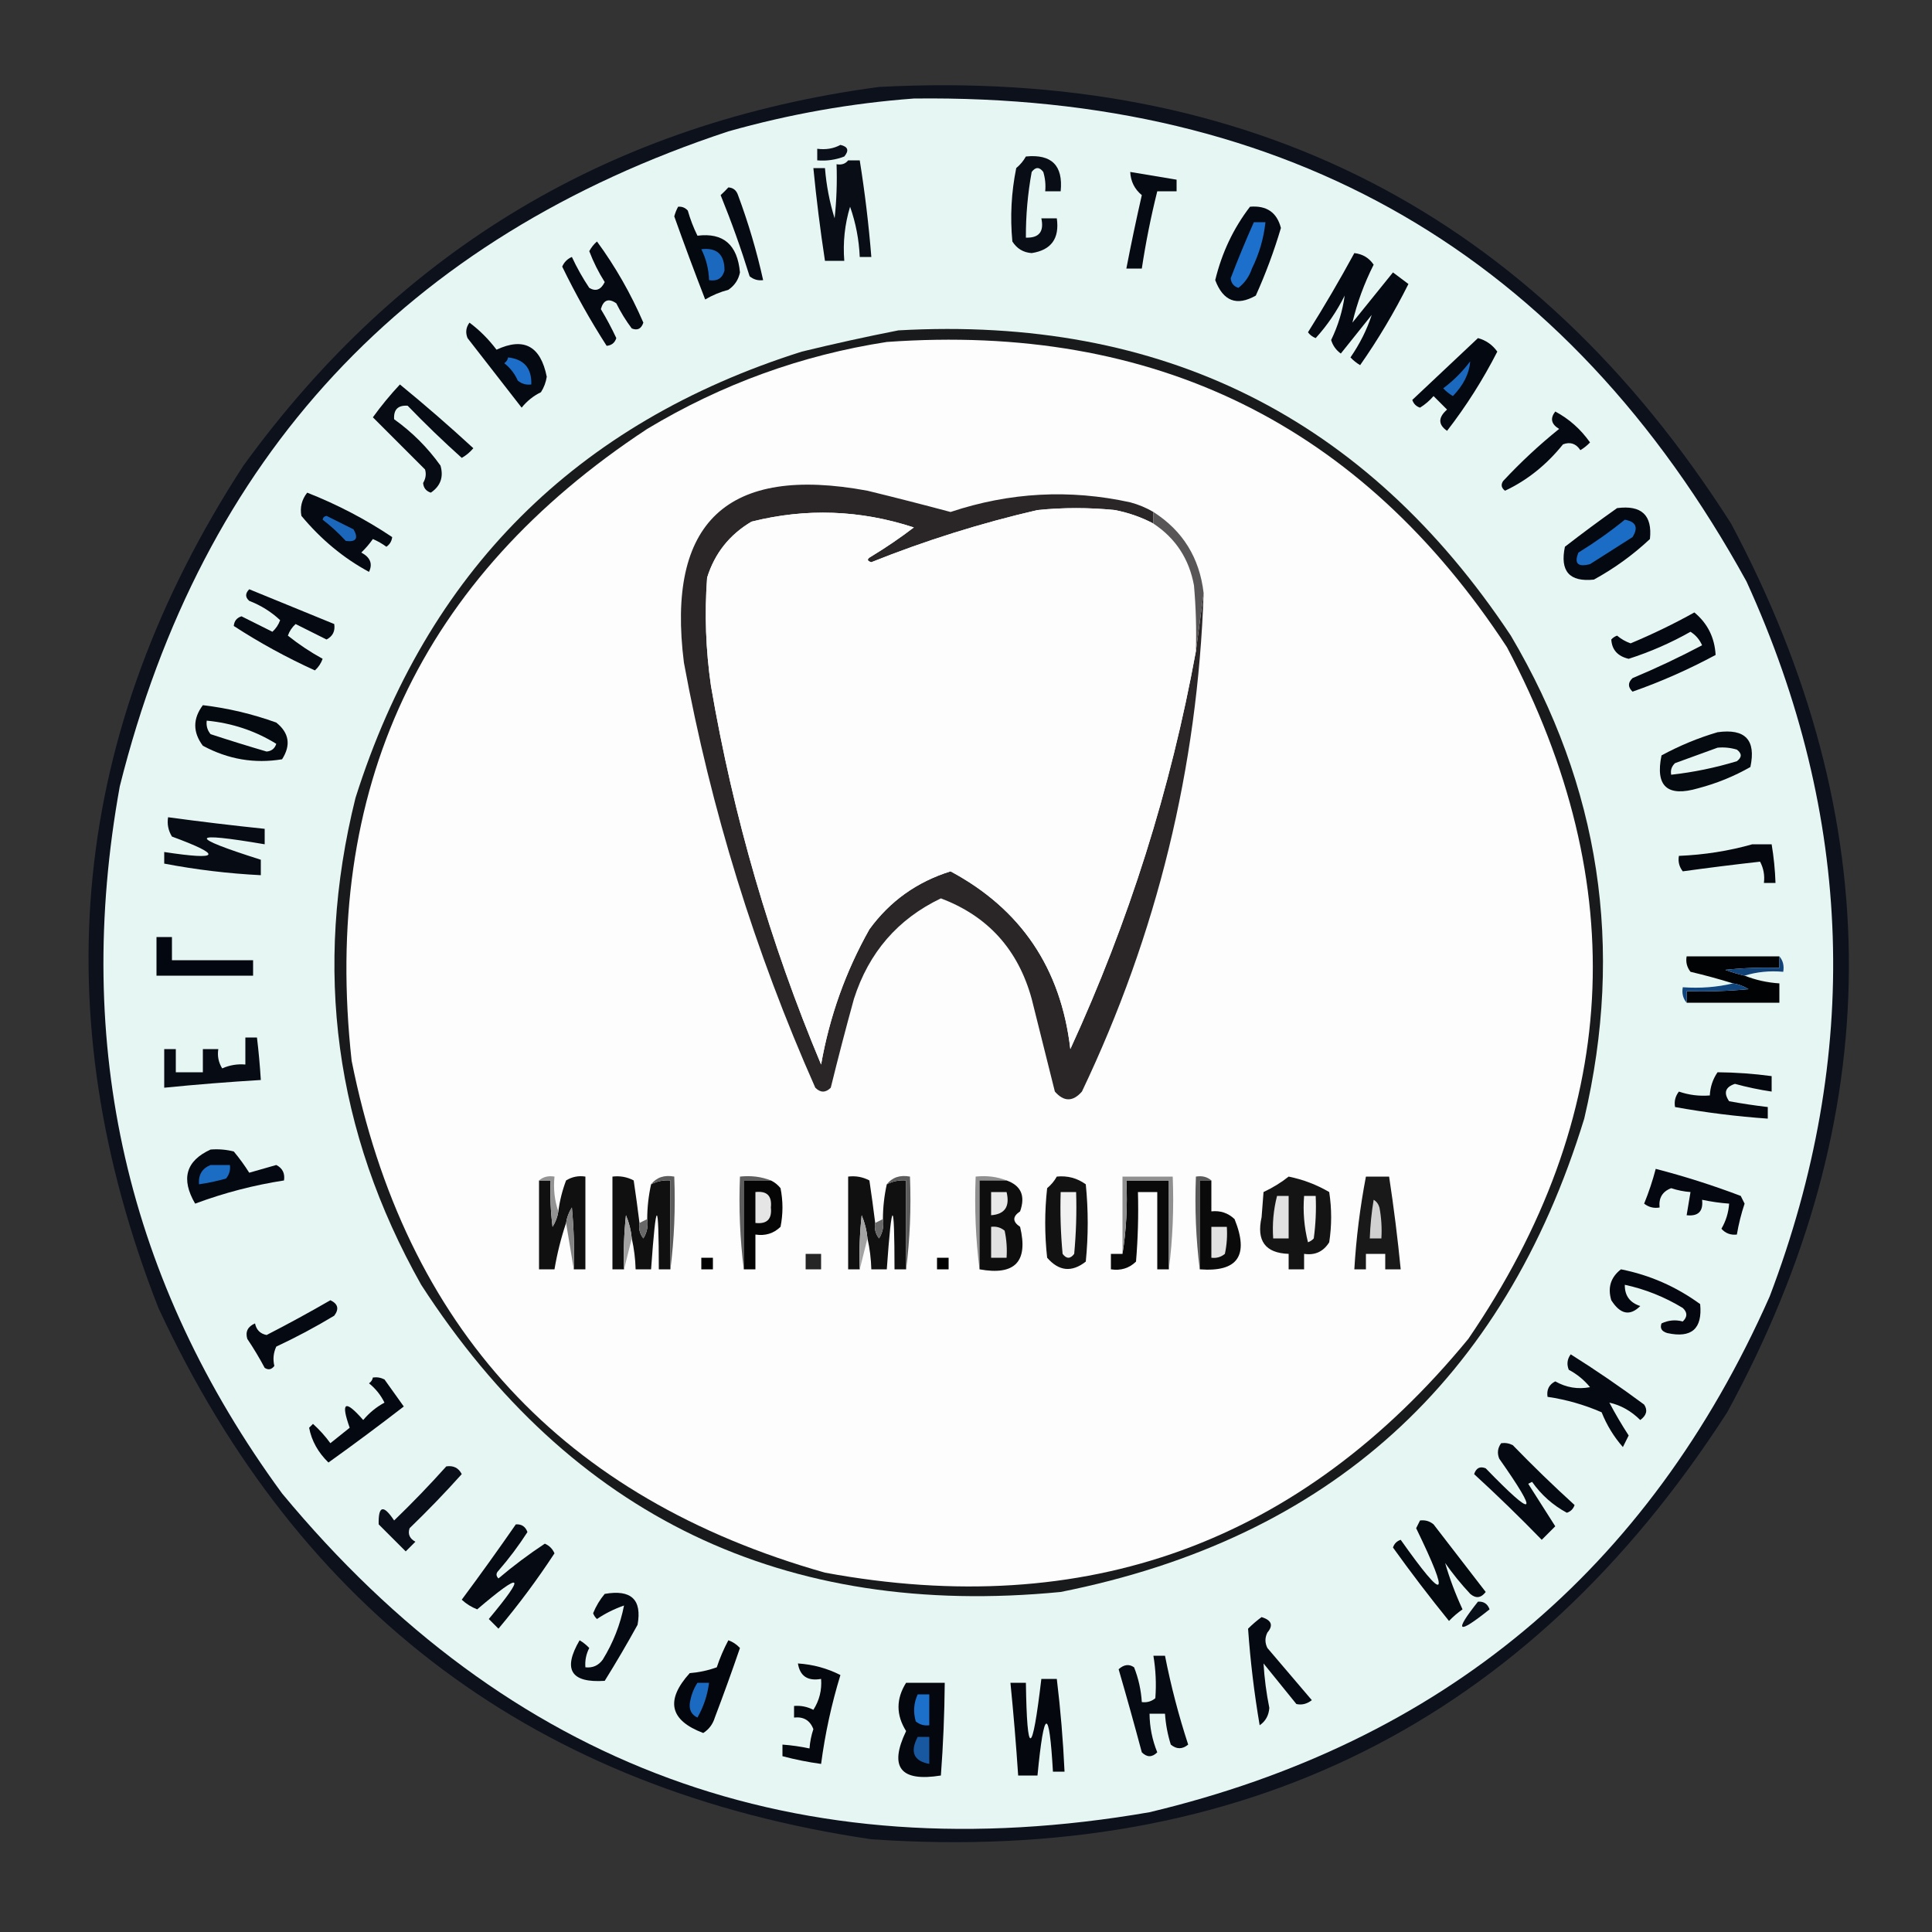 <?xml version="1.0" encoding="UTF-8"?>
<!DOCTYPE svg PUBLIC "-//W3C//DTD SVG 1.1//EN" "http://www.w3.org/Graphics/SVG/1.1/DTD/svg11.dtd">
<svg xmlns="http://www.w3.org/2000/svg" version="1.1" width="500px" height="500px" style="shape-rendering:geometricPrecision; text-rendering:geometricPrecision; image-rendering:optimizeQuality; fill-rule:evenodd; clip-rule:evenodd" xmlns:xlink="http://www.w3.org/1999/xlink">
<rect width="100%" height="100%" fill="#333333" stroke="none"/>
<g><path style="opacity:1" fill="#0c111c" d="M 227.5,22.5 C 323.319,17.489 396.819,55.156 448,135.5C 488.987,212.405 488.654,289.072 447,365.5C 395.282,445.776 321.448,482.609 225.5,476C 139.142,463.283 77.642,417.449 41,338.5C 10.991,261.928 18.324,189.262 63,120.5C 103.721,64.38 158.555,31.714 227.5,22.5 Z"/></g>
<g><path style="opacity:1" fill="#e6f6f3" d="M 236.5,25.5 C 333.634,24.295 405.467,65.961 452,150.5C 479.744,211.327 481.744,272.994 458,335.5C 426.594,406.467 373.094,450.967 297.5,469C 206.487,484.781 131.654,457.281 73,386.5C 32.85,331.671 18.85,270.671 31,203.5C 52.391,118.108 104.891,61.608 188.5,34C 204.354,29.526 220.354,26.692 236.5,25.5 Z"/></g>
<g><path style="opacity:1" fill="#0a0f19" d="M 217.5,37.5 C 219.465,37.948 219.798,38.948 218.5,40.5C 216.253,41.374 213.92,41.708 211.5,41.5C 211.5,40.5 211.5,39.5 211.5,38.5C 213.735,38.795 215.735,38.461 217.5,37.5 Z"/></g>
<g><path style="opacity:1" fill="#080d16" d="M 265.5,40.5 C 272.167,39.833 275.167,42.833 274.5,49.5C 273.167,49.5 271.833,49.5 270.5,49.5C 270.66,47.801 270.494,46.134 270,44.5C 269,43.167 268,43.167 267,44.5C 265.971,50.123 265.471,55.79 265.5,61.5C 268.91,61.616 270.244,59.95 269.5,56.5C 270.833,56.5 272.167,56.5 273.5,56.5C 274.238,61.713 272.072,64.713 267,65.5C 264.849,65.357 263.182,64.357 262,62.5C 261.392,56.126 261.725,49.793 263,43.5C 264.045,42.627 264.878,41.627 265.5,40.5 Z"/></g>
<g><path style="opacity:1" fill="#080d16" d="M 219.5,41.5 C 220.5,41.5 221.5,41.5 222.5,41.5C 223.827,49.794 224.827,58.127 225.5,66.5C 224.5,66.5 223.5,66.5 222.5,66.5C 222.311,62.029 221.477,57.696 220,53.5C 218.621,58.036 218.121,62.703 218.5,67.5C 216.833,67.5 215.167,67.5 213.5,67.5C 212.282,59.527 211.282,51.527 210.5,43.5C 211.5,43.5 212.5,43.5 213.5,43.5C 213.864,47.994 214.698,52.328 216,56.5C 216.499,51.845 216.666,47.178 216.5,42.5C 217.791,42.737 218.791,42.404 219.5,41.5 Z"/></g>
<g><path style="opacity:1" fill="#060a12" d="M 292.5,44.5 C 296.5,45.167 300.5,45.833 304.5,46.5C 304.5,47.5 304.5,48.5 304.5,49.5C 302.833,49.5 301.167,49.5 299.5,49.5C 297.851,56.099 296.517,62.765 295.5,69.5C 294.167,69.5 292.833,69.5 291.5,69.5C 292.724,63.157 294.058,56.824 295.5,50.5C 293.624,48.952 292.624,46.952 292.5,44.5 Z"/></g>
<g><path style="opacity:1" fill="#060b13" d="M 188.5,48.5 C 189.75,48.577 190.583,49.244 191,50.5C 193.682,57.709 195.849,65.043 197.5,72.5C 196.178,72.67 195.011,72.337 194,71.5C 191.796,64.386 189.296,57.386 186.5,50.5C 187.243,49.818 187.909,49.151 188.5,48.5 Z"/></g>
<g><path style="opacity:1" fill="#04080f" d="M 175.5,53.5 C 176.496,53.414 177.329,53.748 178,54.5C 178.642,56.762 179.475,58.928 180.5,61C 187.185,60.159 190.852,63.326 191.5,70.5C 191.124,72.383 190.124,73.883 188.5,75C 186.385,75.557 184.385,76.391 182.5,77.5C 179.738,70.382 177.071,63.215 174.5,56C 174.743,55.098 175.077,54.265 175.5,53.5 Z"/></g>
<g><path style="opacity:1" fill="#050912" d="M 323.5,53.5 C 327.801,53.138 330.468,54.972 331.5,59C 329.731,64.974 327.564,70.808 325,76.5C 320.065,79.292 316.565,77.958 314.5,72.5C 316.213,65.412 319.213,59.079 323.5,53.5 Z"/></g>
<g><path style="opacity:1" fill="#1c6fca" d="M 324.5,57.5 C 325.5,57.5 326.5,57.5 327.5,57.5C 327.047,61.693 325.881,65.693 324,69.5C 323.313,71.555 322.146,73.221 320.5,74.5C 319.28,74.113 318.613,73.28 318.5,72C 320.377,67.084 322.377,62.25 324.5,57.5 Z"/></g>
<g><path style="opacity:1" fill="#050911" d="M 154.5,62.5 C 159.231,68.949 163.231,75.949 166.5,83.5C 165.965,85.101 164.965,85.601 163.5,85C 161.968,82.966 160.635,80.799 159.5,78.5C 157.505,77.11 156.172,77.61 155.5,80C 156.953,82.405 158.287,84.905 159.5,87.5C 159.113,88.72 158.28,89.386 157,89.5C 152.779,82.93 148.945,76.097 145.5,69C 146.009,67.832 146.842,66.998 148,66.5C 149.3,69.295 150.8,71.961 152.5,74.5C 154.185,75.509 155.518,75.009 156.5,73C 154.911,70.488 153.578,67.822 152.5,65C 153.056,63.989 153.722,63.156 154.5,62.5 Z"/></g>
<g><path style="opacity:1" fill="#1b69be" d="M 181.5,64.5 C 185.522,64.018 187.522,65.852 187.5,70C 186.968,72.02 185.635,72.853 183.5,72.5C 183.416,69.673 182.75,67.006 181.5,64.5 Z"/></g>
<g><path style="opacity:1" fill="#050a12" d="M 350.5,65.5 C 352.645,65.738 354.312,66.738 355.5,68.5C 353.039,73.393 351.206,78.393 350,83.5C 353.5,79.167 357,74.833 360.5,70.5C 361.833,71.5 363.167,72.5 364.5,73.5C 360.837,80.831 356.67,87.831 352,94.5C 351.075,93.954 350.242,93.287 349.5,92.5C 351.934,88.966 353.767,85.299 355,81.5C 352.333,84.833 349.667,88.167 347,91.5C 345.764,90.601 344.93,89.434 344.5,88C 346.305,84.259 347.472,80.426 348,76.5C 345.982,80.551 343.482,84.217 340.5,87.5C 339.692,87.192 339.025,86.692 338.5,86C 342.727,79.279 346.727,72.446 350.5,65.5 Z"/></g>
<g><path style="opacity:1" fill="#050912" d="M 121.5,83.5 C 124.097,85.43 126.431,87.764 128.5,90.5C 135.57,87.205 139.904,89.538 141.5,97.5C 141.281,98.938 140.781,100.271 140,101.5C 138.045,102.453 136.378,103.787 135,105.5C 130.333,99.5 125.667,93.5 121,87.5C 120.421,86.072 120.588,84.738 121.5,83.5 Z"/></g>
<g><path style="opacity:1" fill="#191a1c" d="M 232.5,85.5 C 300.694,81.68 353.527,108.014 391,164.5C 414.069,203.557 420.403,245.224 410,289.5C 389.194,357.307 344.027,398.141 274.5,412C 202.97,418.964 147.804,392.464 109,332.5C 86.653,292.806 80.986,250.806 92,206.5C 110.509,147.991 149.009,109.491 207.5,91C 215.924,88.951 224.257,87.118 232.5,85.5 Z"/></g>
<g><path style="opacity:1" fill="#fdfdfd" d="M 229.5,88.5 C 298.769,83.553 352.269,109.886 390,167.5C 422.65,229.289 419.317,288.956 380,346.5C 336.588,399.309 281.088,419.476 213.5,407C 145.646,387.778 104.813,343.611 91,274.5C 83.269,204.142 108.769,149.642 167.5,111C 186.789,99.406 207.456,91.906 229.5,88.5 Z"/></g>
<g><path style="opacity:1" fill="#040810" d="M 382.5,87.5 C 384.564,88.058 386.23,89.225 387.5,91C 383.784,98.276 379.45,105.109 374.5,111.5C 372.164,109.882 372.164,108.048 374.5,106C 373.333,104.833 372.167,103.667 371,102.5C 369.981,103.687 368.814,104.687 367.5,105.5C 366.5,105.167 365.833,104.5 365.5,103.5C 371.187,98.145 376.854,92.812 382.5,87.5 Z"/></g>
<g><path style="opacity:1" fill="#1c6ec8" d="M 131.5,92.5 C 135.638,92.973 137.638,95.306 137.5,99.5C 136.178,99.67 135.011,99.337 134,98.5C 133.215,96.714 132.049,95.214 130.5,94C 131.056,93.617 131.389,93.117 131.5,92.5 Z"/></g>
<g><path style="opacity:1" fill="#1b69bf" d="M 380.5,93.5 C 380.238,96.697 378.738,99.697 376,102.5C 375.075,101.953 374.242,101.287 373.5,100.5C 376.188,98.479 378.521,96.146 380.5,93.5 Z"/></g>
<g><path style="opacity:1" fill="#070b14" d="M 103.5,99.5 C 109.942,104.768 116.275,110.268 122.5,116C 121.646,117.022 120.646,117.855 119.5,118.5C 114.681,114.182 110.015,109.682 105.5,105C 103,104.833 101.833,106 102,108.5C 106.667,111.833 110.667,115.833 114,120.5C 114.847,123.449 114.014,125.782 111.5,127.5C 110.28,127.113 109.613,126.28 109.5,125C 110.187,123.838 110.353,122.672 110,121.5C 105.5,117 101,112.5 96.5,108C 98.668,105.002 101.001,102.169 103.5,99.5 Z"/></g>
<g><path style="opacity:1" fill="#050911" d="M 402.5,106.5 C 406.08,108.408 409.08,111.074 411.5,114.5C 410.758,115.287 409.925,115.953 409,116.5C 407.867,114.789 406.367,114.289 404.5,115C 400.238,120.299 395.238,124.299 389.5,127C 388.549,126.282 388.383,125.449 389,124.5C 393.532,119.633 398.366,115.133 403.5,111C 401.452,109.774 401.119,108.274 402.5,106.5 Z"/></g>
<g><path style="opacity:1" fill="#2a2627" d="M 298.5,132.5 C 298.5,133.5 298.5,134.5 298.5,135.5C 295.372,133.846 292.039,132.679 288.5,132C 281.833,131.333 275.167,131.333 268.5,132C 253.819,135.394 239.486,139.894 225.5,145.5C 224.304,145.154 224.304,144.654 225.5,144C 229.304,141.695 232.97,139.195 236.5,136.5C 222.609,131.957 208.609,131.457 194.5,135C 188.797,138.368 184.963,143.201 183,149.5C 182.317,158.866 182.651,168.199 184,177.5C 189.785,211.316 199.285,243.983 212.5,275.5C 214.684,263.081 218.851,251.414 225,240.5C 230.292,233.223 237.292,228.223 246,225.5C 264.247,235.281 274.58,250.614 277,271.5C 292.152,238.543 302.985,204.21 309.5,168.5C 310.167,163.5 310.833,158.5 311.5,153.5C 309.956,198.675 299.456,241.675 280,282.5C 277.667,285.167 275.333,285.167 273,282.5C 271.002,274.516 269.002,266.516 267,258.5C 263.491,245.742 255.657,237.075 243.5,232.5C 232.348,237.831 224.848,246.498 221,258.5C 218.894,266.131 216.894,273.798 215,281.5C 213.667,282.833 212.333,282.833 211,281.5C 195.341,246.204 184.008,209.538 177,171.5C 172.396,135.108 188.229,120.275 224.5,127C 231.69,128.756 238.857,130.589 246,132.5C 261.31,127.396 276.81,126.563 292.5,130C 294.641,130.573 296.641,131.406 298.5,132.5 Z"/></g>
<g><path style="opacity:1" fill="#050911" d="M 79.5,127.5 C 87.276,130.554 94.609,134.387 101.5,139C 101.37,140.059 100.87,140.892 100,141.5C 98.915,140.707 97.748,140.04 96.5,139.5C 95.618,140.76 94.618,141.926 93.5,143C 95.833,144.243 96.5,145.909 95.5,148C 88.921,144.454 83.088,139.62 78,133.5C 77.591,131.305 78.091,129.305 79.5,127.5 Z"/></g>
<g><path style="opacity:1" fill="#fdfdfd" d="M 298.5,135.5 C 304.237,139.293 307.737,144.626 309,151.5C 309.499,157.157 309.666,162.824 309.5,168.5C 302.985,204.21 292.152,238.543 277,271.5C 274.58,250.614 264.247,235.281 246,225.5C 237.292,228.223 230.292,233.223 225,240.5C 218.851,251.414 214.684,263.081 212.5,275.5C 199.285,243.983 189.785,211.316 184,177.5C 182.651,168.199 182.317,158.866 183,149.5C 184.963,143.201 188.797,138.368 194.5,135C 208.609,131.457 222.609,131.957 236.5,136.5C 232.97,139.195 229.304,141.695 225.5,144C 224.304,144.654 224.304,145.154 225.5,145.5C 239.486,139.894 253.819,135.394 268.5,132C 275.167,131.333 281.833,131.333 288.5,132C 292.039,132.679 295.372,133.846 298.5,135.5 Z"/></g>
<g><path style="opacity:1" fill="#040810" d="M 418.5,131.5 C 424.83,130.666 427.663,133.333 427,139.5C 422.609,143.612 417.776,147.112 412.5,150C 406.171,150.668 403.671,147.834 405,141.5C 409.479,138.024 413.979,134.69 418.5,131.5 Z"/></g>
<g><path style="opacity:1" fill="#1b6cc4" d="M 420.5,134.5 C 423.389,134.999 424.056,136.499 422.5,139C 418.833,141.333 415.167,143.667 411.5,146C 408.326,146.829 407.326,145.829 408.5,143C 412.742,140.39 416.742,137.557 420.5,134.5 Z"/></g>
<g><path style="opacity:1" fill="#1a67bb" d="M 83.5,134.5 C 83.56,133.957 83.893,133.624 84.5,133.5C 86.833,134.667 89.167,135.833 91.5,137C 92.833,139.333 92.167,140.333 89.5,140C 87.63,137.96 85.63,136.127 83.5,134.5 Z"/></g>
<g><path style="opacity:1" fill="#595658" d="M 298.5,132.5 C 306.105,137.357 310.438,144.357 311.5,153.5C 310.833,158.5 310.167,163.5 309.5,168.5C 309.666,162.824 309.499,157.157 309,151.5C 307.737,144.626 304.237,139.293 298.5,135.5C 298.5,134.5 298.5,133.5 298.5,132.5 Z"/></g>
<g><path style="opacity:1" fill="#050911" d="M 64.5,152.5 C 71.833,155.5 79.167,158.5 86.5,161.5C 86.778,163.346 86.111,164.68 84.5,165.5C 81.833,164.167 79.167,162.833 76.5,161.5C 75.585,162.328 74.919,163.328 74.5,164.5C 77.291,166.735 80.291,168.735 83.5,170.5C 83.081,171.672 82.415,172.672 81.5,173.5C 74.151,170.162 67.151,166.328 60.5,162C 60.614,160.72 61.28,159.887 62.5,159.5C 65.167,160.833 67.833,162.167 70.5,163.5C 71.415,162.672 72.081,161.672 72.5,160.5C 70.206,158.347 67.54,156.68 64.5,155.5C 63.438,154.575 63.438,153.575 64.5,152.5 Z"/></g>
<g><path style="opacity:1" fill="#040810" d="M 438.5,158.5 C 441.911,161.321 443.744,164.988 444,169.5C 436.974,173.275 429.807,176.442 422.5,179C 421.269,177.817 421.269,176.651 422.5,175.5C 428.652,172.923 434.652,170.09 440.5,167C 439.845,165.513 438.845,164.347 437.5,163.5C 432.396,166.386 427.062,168.719 421.5,170.5C 418.661,169.838 417.161,168.172 417,165.5C 417.414,165.043 417.914,164.709 418.5,164.5C 419.548,165.383 420.715,166.05 422,166.5C 427.733,164.102 433.233,161.435 438.5,158.5 Z"/></g>
<g><path style="opacity:1" fill="#04080f" d="M 52.5,182.5 C 58.979,183.268 65.313,184.768 71.5,187C 74.835,189.679 75.335,192.845 73,196.5C 65.871,197.684 59.038,196.517 52.5,193C 49.88,189.502 49.88,186.002 52.5,182.5 Z"/></g>
<g><path style="opacity:1" fill="#e6f6f3" d="M 53.5,186.5 C 60.048,187.127 66.048,189.127 71.5,192.5C 71.113,193.72 70.28,194.387 69,194.5C 64.143,193.077 59.31,191.577 54.5,190C 53.663,188.989 53.33,187.822 53.5,186.5 Z"/></g>
<g><path style="opacity:1" fill="#050910" d="M 444.5,189.5 C 451.665,188.497 454.498,191.497 453,198.5C 448.781,200.909 444.281,202.743 439.5,204C 431.512,206.341 428.345,203.508 430,195.5C 434.686,192.964 439.519,190.964 444.5,189.5 Z"/></g>
<g><path style="opacity:1" fill="#e6f6f3" d="M 444.5,193.5 C 446.199,193.34 447.866,193.506 449.5,194C 450.833,195 450.833,196 449.5,197C 443.918,198.697 438.251,199.864 432.5,200.5C 432.281,199.325 432.614,198.325 433.5,197.5C 437.276,196.133 440.943,194.8 444.5,193.5 Z"/></g>
<g><path style="opacity:1" fill="#070b14" d="M 43.5,211.5 C 51.821,212.631 60.154,213.631 68.5,214.5C 68.5,215.833 68.5,217.167 68.5,218.5C 48.878,215.158 48.545,216.491 67.5,222.5C 67.5,223.833 67.5,225.167 67.5,226.5C 59.092,226.074 50.759,225.074 42.5,223.5C 42.5,222.5 42.5,221.5 42.5,220.5C 57.062,222.709 57.728,221.376 44.5,216.5C 43.548,214.955 43.215,213.288 43.5,211.5 Z"/></g>
<g><path style="opacity:1" fill="#04070e" d="M 453.5,218.5 C 455.167,218.5 456.833,218.5 458.5,218.5C 459.051,221.807 459.384,225.14 459.5,228.5C 458.5,228.5 457.5,228.5 456.5,228.5C 456.739,226.533 456.406,224.699 455.5,223C 448.861,223.741 442.194,224.575 435.5,225.5C 434.571,224.311 434.238,222.978 434.5,221.5C 441.08,221.224 447.413,220.224 453.5,218.5 Z"/></g>
<g><path style="opacity:1" fill="#030810" d="M 40.5,242.5 C 41.833,242.5 43.167,242.5 44.5,242.5C 44.5,244.5 44.5,246.5 44.5,248.5C 51.5,248.5 58.5,248.5 65.5,248.5C 65.5,249.833 65.5,251.167 65.5,252.5C 57.167,252.5 48.833,252.5 40.5,252.5C 40.5,249.167 40.5,245.833 40.5,242.5 Z"/></g>
<g><path style="opacity:1" fill="#010204" d="M 460.5,247.5 C 460.5,248.5 460.5,249.5 460.5,250.5C 455.821,250.334 451.155,250.501 446.5,251C 448.154,251.608 449.821,252.108 451.5,252.5C 454.37,253.634 457.37,254.3 460.5,254.5C 460.5,256.167 460.5,257.833 460.5,259.5C 452.5,259.5 444.5,259.5 436.5,259.5C 436.5,258.5 436.5,257.5 436.5,256.5C 441.844,256.666 447.177,256.499 452.5,256C 451.255,255.209 449.922,254.709 448.5,254.5C 444.89,253.376 441.224,252.376 437.5,251.5C 436.571,250.311 436.238,248.978 436.5,247.5C 444.5,247.5 452.5,247.5 460.5,247.5 Z"/></g>
<g><path style="opacity:1" fill="#114379" d="M 460.5,247.5 C 461.434,248.568 461.768,249.901 461.5,251.5C 457.958,251.187 454.625,251.521 451.5,252.5C 449.821,252.108 448.154,251.608 446.5,251C 451.155,250.501 455.821,250.334 460.5,250.5C 460.5,249.5 460.5,248.5 460.5,247.5 Z"/></g>
<g><path style="opacity:1" fill="#11457d" d="M 448.5,254.5 C 449.922,254.709 451.255,255.209 452.5,256C 447.177,256.499 441.844,256.666 436.5,256.5C 436.5,257.5 436.5,258.5 436.5,259.5C 435.566,258.432 435.232,257.099 435.5,255.5C 440.032,255.818 444.366,255.485 448.5,254.5 Z"/></g>
<g><path style="opacity:1" fill="#070b13" d="M 63.5,268.5 C 64.5,268.5 65.5,268.5 66.5,268.5C 66.942,272.154 67.276,275.821 67.5,279.5C 59.15,280.005 50.816,280.672 42.5,281.5C 42.5,278.167 42.5,274.833 42.5,271.5C 43.5,271.5 44.5,271.5 45.5,271.5C 45.5,273.5 45.5,275.5 45.5,277.5C 47.833,277.5 50.167,277.5 52.5,277.5C 52.5,275.5 52.5,273.5 52.5,271.5C 53.833,271.5 55.167,271.5 56.5,271.5C 56.215,273.288 56.548,274.955 57.5,276.5C 59.409,275.652 61.409,275.318 63.5,275.5C 63.5,273.167 63.5,270.833 63.5,268.5 Z"/></g>
<g><path style="opacity:1" fill="#04070e" d="M 444.5,277.5 C 449.193,277.54 453.859,277.873 458.5,278.5C 458.5,279.833 458.5,281.167 458.5,282.5C 455.303,282.027 452.137,281.361 449,280.5C 446.5,281.333 446,282.833 447.5,285C 450.827,285.61 454.161,286.11 457.5,286.5C 457.5,287.5 457.5,288.5 457.5,289.5C 449.442,288.935 441.442,287.935 433.5,286.5C 433.238,285.022 433.571,283.689 434.5,282.5C 437.084,283.393 439.751,283.726 442.5,283.5C 442.604,281.297 443.27,279.297 444.5,277.5 Z"/></g>
<g><path style="opacity:1" fill="#040810" d="M 54.5,297.5 C 56.527,297.338 58.527,297.505 60.5,298C 61.956,299.745 63.289,301.578 64.5,303.5C 66.833,302.833 69.167,302.167 71.5,301.5C 73.111,302.32 73.778,303.654 73.5,305.5C 65.647,306.713 57.98,308.713 50.5,311.5C 46.768,305.094 48.102,300.427 54.5,297.5 Z"/></g>
<g><path style="opacity:1" fill="#1b6cc3" d="M 54.5,301.5 C 56.167,301.5 57.833,301.5 59.5,301.5C 59.67,302.822 59.337,303.989 58.5,305C 56.187,305.662 53.854,306.162 51.5,306.5C 51.31,304.041 52.31,302.374 54.5,301.5 Z"/></g>
<g><path style="opacity:1" fill="#04070f" d="M 428.5,302.5 C 435.944,304.425 443.277,306.759 450.5,309.5C 450.833,310.167 451.167,310.833 451.5,311.5C 450.622,314.13 449.955,316.797 449.5,319.5C 447.897,319.688 446.563,319.188 445.5,318C 446.669,315.993 447.335,313.827 447.5,311.5C 445.139,311.326 442.806,310.993 440.5,310.5C 440.833,313.5 439.5,314.833 436.5,314.5C 436.833,312.5 437.167,310.5 437.5,308.5C 435.801,308.38 434.135,308.046 432.5,307.5C 430.233,308.362 429.233,310.029 429.5,312.5C 428.022,312.762 426.689,312.429 425.5,311.5C 426.705,308.55 427.705,305.55 428.5,302.5 Z"/></g>
<g><path style="opacity:1" fill="#101010" d="M 148.5,328.5 C 148.666,323.156 148.499,317.823 148,312.5C 147.209,313.745 146.709,315.078 146.5,316.5C 145.188,320.416 144.188,324.416 143.5,328.5C 142.167,328.5 140.833,328.5 139.5,328.5C 139.5,320.833 139.5,313.167 139.5,305.5C 140.5,305.5 141.5,305.5 142.5,305.5C 142.334,309.514 142.501,313.514 143,317.5C 143.791,316.255 144.291,314.922 144.5,313.5C 144.851,310.762 145.518,308.096 146.5,305.5C 148.045,304.548 149.712,304.215 151.5,304.5C 151.5,312.5 151.5,320.5 151.5,328.5C 150.5,328.5 149.5,328.5 148.5,328.5 Z"/></g>
<g><path style="opacity:1" fill="#939393" d="M 139.5,305.5 C 140.568,304.566 141.901,304.232 143.5,304.5C 143.19,307.713 143.523,310.713 144.5,313.5C 144.291,314.922 143.791,316.255 143,317.5C 142.501,313.514 142.334,309.514 142.5,305.5C 141.5,305.5 140.5,305.5 139.5,305.5 Z"/></g>
<g><path style="opacity:1" fill="#101010" d="M 165.5,316.5 C 165.238,317.978 165.571,319.311 166.5,320.5C 167.452,318.955 167.785,317.288 167.5,315.5C 167.508,312.455 167.841,309.455 168.5,306.5C 170.042,305.699 171.708,305.366 173.5,305.5C 173.5,313.167 173.5,320.833 173.5,328.5C 172.5,328.5 171.5,328.5 170.5,328.5C 170.488,309.896 169.821,309.896 168.5,328.5C 167.167,328.5 165.833,328.5 164.5,328.5C 164.425,325.794 164.092,323.127 163.5,320.5C 163.313,318.436 162.813,316.436 162,314.5C 161.501,319.155 161.334,323.821 161.5,328.5C 160.5,328.5 159.5,328.5 158.5,328.5C 158.5,320.5 158.5,312.5 158.5,304.5C 160.467,304.261 162.301,304.594 164,305.5C 164.548,309.17 165.048,312.837 165.5,316.5 Z"/></g>
<g><path style="opacity:1" fill="#5c5c5c" d="M 173.5,328.5 C 173.5,320.833 173.5,313.167 173.5,305.5C 171.708,305.366 170.042,305.699 168.5,306.5C 169.918,304.692 171.918,304.025 174.5,304.5C 174.826,312.684 174.492,320.684 173.5,328.5 Z"/></g>
<g><path style="opacity:1" fill="#5d5d5d" d="M 199.5,305.5 C 197.167,305.5 194.833,305.5 192.5,305.5C 192.5,313.167 192.5,320.833 192.5,328.5C 191.508,320.684 191.174,312.684 191.5,304.5C 194.385,304.194 197.052,304.527 199.5,305.5 Z"/></g>
<g><path style="opacity:1" fill="#050505" d="M 199.5,305.5 C 200.458,305.953 201.292,306.619 202,307.5C 202.667,310.833 202.667,314.167 202,317.5C 200.211,319.229 198.044,319.896 195.5,319.5C 195.5,322.5 195.5,325.5 195.5,328.5C 194.5,328.5 193.5,328.5 192.5,328.5C 192.5,320.833 192.5,313.167 192.5,305.5C 194.833,305.5 197.167,305.5 199.5,305.5 Z"/></g>
<g><path style="opacity:1" fill="#101010" d="M 226.5,316.5 C 226.238,317.978 226.571,319.311 227.5,320.5C 228.452,318.955 228.785,317.288 228.5,315.5C 228.508,312.455 228.841,309.455 229.5,306.5C 231.042,305.699 232.708,305.366 234.5,305.5C 234.5,313.167 234.5,320.833 234.5,328.5C 233.5,328.5 232.5,328.5 231.5,328.5C 231.488,309.896 230.821,309.896 229.5,328.5C 228.167,328.5 226.833,328.5 225.5,328.5C 225.425,325.794 225.092,323.127 224.5,320.5C 224.313,318.436 223.813,316.436 223,314.5C 222.501,319.155 222.334,323.821 222.5,328.5C 221.5,328.5 220.5,328.5 219.5,328.5C 219.5,320.5 219.5,312.5 219.5,304.5C 221.467,304.261 223.301,304.594 225,305.5C 225.548,309.17 226.048,312.837 226.5,316.5 Z"/></g>
<g><path style="opacity:1" fill="#5c5c5c" d="M 234.5,328.5 C 234.5,320.833 234.5,313.167 234.5,305.5C 232.708,305.366 231.042,305.699 229.5,306.5C 230.918,304.692 232.918,304.025 235.5,304.5C 235.826,312.684 235.492,320.684 234.5,328.5 Z"/></g>
<g><path style="opacity:1" fill="#909090" d="M 260.5,305.5 C 258.167,305.5 255.833,305.5 253.5,305.5C 253.5,313.167 253.5,320.833 253.5,328.5C 252.508,320.684 252.174,312.684 252.5,304.5C 255.385,304.194 258.052,304.527 260.5,305.5 Z"/></g>
<g><path style="opacity:1" fill="#0e0e0e" d="M 260.5,305.5 C 264.254,306.828 265.421,309.494 264,313.5C 262,314.833 262,316.167 264,317.5C 266.165,326.503 262.665,330.169 253.5,328.5C 253.5,320.833 253.5,313.167 253.5,305.5C 255.833,305.5 258.167,305.5 260.5,305.5 Z"/></g>
<g><path style="opacity:1" fill="#121212" d="M 273.5,304.5 C 276.272,304.22 278.772,304.887 281,306.5C 281.667,313.167 281.667,319.833 281,326.5C 277.381,329.343 274.048,329.01 271,325.5C 270.333,319.5 270.333,313.5 271,307.5C 272.045,306.627 272.878,305.627 273.5,304.5 Z"/></g>
<g><path style="opacity:1" fill="#090909" d="M 302.5,328.5 C 301.5,328.5 300.5,328.5 299.5,328.5C 299.5,321.833 299.5,315.167 299.5,308.5C 297.833,308.5 296.167,308.5 294.5,308.5C 294.666,314.509 294.499,320.509 294,326.5C 292.211,328.229 290.044,328.896 287.5,328.5C 287.5,327.167 287.5,325.833 287.5,324.5C 288.5,324.5 289.5,324.5 290.5,324.5C 291.49,318.355 291.823,312.022 291.5,305.5C 295.167,305.5 298.833,305.5 302.5,305.5C 302.5,313.167 302.5,320.833 302.5,328.5 Z"/></g>
<g><path style="opacity:1" fill="#909090" d="M 302.5,328.5 C 302.5,320.833 302.5,313.167 302.5,305.5C 298.833,305.5 295.167,305.5 291.5,305.5C 291.823,312.022 291.49,318.355 290.5,324.5C 290.5,317.833 290.5,311.167 290.5,304.5C 294.833,304.5 299.167,304.5 303.5,304.5C 303.826,312.684 303.492,320.684 302.5,328.5 Z"/></g>
<g><path style="opacity:1" fill="#5a5a5a" d="M 313.5,305.5 C 312.5,305.5 311.5,305.5 310.5,305.5C 310.5,313.167 310.5,320.833 310.5,328.5C 309.508,320.684 309.174,312.684 309.5,304.5C 311.099,304.232 312.432,304.566 313.5,305.5 Z"/></g>
<g><path style="opacity:1" fill="#0a0a0a" d="M 313.5,305.5 C 313.5,308.167 313.5,310.833 313.5,313.5C 315.827,313.247 317.827,313.914 319.5,315.5C 323.323,324.935 320.323,329.268 310.5,328.5C 310.5,320.833 310.5,313.167 310.5,305.5C 311.5,305.5 312.5,305.5 313.5,305.5 Z"/></g>
<g><path style="opacity:1" fill="#141414" d="M 333.5,304.5 C 337.245,305.265 340.745,306.598 344,308.5C 344.667,312.833 344.667,317.167 344,321.5C 342.491,323.919 340.325,324.919 337.5,324.5C 337.5,325.833 337.5,327.167 337.5,328.5C 336.167,328.5 334.833,328.5 333.5,328.5C 333.5,327.167 333.5,325.833 333.5,324.5C 327.459,324.293 325.125,321.126 326.5,315C 326.667,312.833 326.833,310.667 327,308.5C 329.425,307.357 331.592,306.024 333.5,304.5 Z"/></g>
<g><path style="opacity:1" fill="#191919" d="M 353.5,304.5 C 355.5,304.5 357.5,304.5 359.5,304.5C 360.717,312.47 361.717,320.47 362.5,328.5C 361.167,328.5 359.833,328.5 358.5,328.5C 358.5,327.167 358.5,325.833 358.5,324.5C 356.833,324.5 355.167,324.5 353.5,324.5C 353.5,325.833 353.5,327.167 353.5,328.5C 352.5,328.5 351.5,328.5 350.5,328.5C 350.979,320.436 351.979,312.436 353.5,304.5 Z"/></g>
<g><path style="opacity:1" fill="#e5e5e5" d="M 195.5,308.5 C 198.488,308.155 199.821,309.488 199.5,312.5C 199.821,315.512 198.488,316.845 195.5,316.5C 195.5,313.833 195.5,311.167 195.5,308.5 Z"/></g>
<g><path style="opacity:1" fill="#e8e8e8" d="M 256.5,308.5 C 257.833,308.5 259.167,308.5 260.5,308.5C 261.401,312.241 260.068,314.241 256.5,314.5C 256.5,312.5 256.5,310.5 256.5,308.5 Z"/></g>
<g><path style="opacity:1" fill="#f1f1f1" d="M 274.5,308.5 C 275.833,308.5 277.167,308.5 278.5,308.5C 278.666,313.844 278.499,319.177 278,324.5C 277,325.833 276,325.833 275,324.5C 274.501,319.177 274.334,313.844 274.5,308.5 Z"/></g>
<g><path style="opacity:1" fill="#e2e2e2" d="M 330.5,309.5 C 331.5,309.5 332.5,309.5 333.5,309.5C 333.5,313.167 333.5,316.833 333.5,320.5C 332.167,320.5 330.833,320.5 329.5,320.5C 329.244,316.731 329.577,313.064 330.5,309.5 Z"/></g>
<g><path style="opacity:1" fill="#f2f2f2" d="M 337.5,309.5 C 338.5,309.5 339.5,309.5 340.5,309.5C 340.665,313.182 340.499,316.848 340,320.5C 339.586,320.957 339.086,321.291 338.5,321.5C 337.509,317.555 337.176,313.555 337.5,309.5 Z"/></g>
<g><path style="opacity:1" fill="#838383" d="M 148.5,328.5 C 147.833,324.5 147.167,320.5 146.5,316.5C 146.709,315.078 147.209,313.745 148,312.5C 148.499,317.823 148.666,323.156 148.5,328.5 Z"/></g>
<g><path style="opacity:1" fill="#d1d1d1" d="M 355.5,310.5 C 356.222,310.918 356.722,311.584 357,312.5C 357.497,315.146 357.664,317.813 357.5,320.5C 356.5,320.5 355.5,320.5 354.5,320.5C 354.616,317.14 354.949,313.807 355.5,310.5 Z"/></g>
<g><path style="opacity:1" fill="#a3a3a3" d="M 163.5,320.5 C 162.833,323.167 162.167,325.833 161.5,328.5C 161.334,323.821 161.501,319.155 162,314.5C 162.813,316.436 163.313,318.436 163.5,320.5 Z"/></g>
<g><path style="opacity:1" fill="#a3a3a3" d="M 224.5,320.5 C 223.833,323.167 223.167,325.833 222.5,328.5C 222.334,323.821 222.501,319.155 223,314.5C 223.813,316.436 224.313,318.436 224.5,320.5 Z"/></g>
<g><path style="opacity:1" fill="#e1e1e1" d="M 313.5,317.5 C 314.833,317.5 316.167,317.5 317.5,317.5C 317.663,319.857 317.497,322.19 317,324.5C 315.989,325.337 314.822,325.67 313.5,325.5C 313.5,322.833 313.5,320.167 313.5,317.5 Z"/></g>
<g><path style="opacity:1" fill="#e1e1e1" d="M 256.5,317.5 C 257.822,317.33 258.989,317.663 260,318.5C 260.497,320.81 260.663,323.143 260.5,325.5C 259.167,325.5 257.833,325.5 256.5,325.5C 256.5,322.833 256.5,320.167 256.5,317.5 Z"/></g>
<g><path style="opacity:1" fill="#686868" d="M 167.5,315.5 C 167.785,317.288 167.452,318.955 166.5,320.5C 165.571,319.311 165.238,317.978 165.5,316.5C 166.167,316.167 166.833,315.833 167.5,315.5 Z"/></g>
<g><path style="opacity:1" fill="#686868" d="M 228.5,315.5 C 228.785,317.288 228.452,318.955 227.5,320.5C 226.571,319.311 226.238,317.978 226.5,316.5C 227.167,316.167 227.833,315.833 228.5,315.5 Z"/></g>
<g><path style="opacity:1" fill="#000000" d="M 181.5,325.5 C 182.5,325.5 183.5,325.5 184.5,325.5C 184.5,326.5 184.5,327.5 184.5,328.5C 183.5,328.5 182.5,328.5 181.5,328.5C 181.5,327.5 181.5,326.5 181.5,325.5 Z"/></g>
<g><path style="opacity:1" fill="#252525" d="M 208.5,324.5 C 209.833,324.5 211.167,324.5 212.5,324.5C 212.5,325.833 212.5,327.167 212.5,328.5C 211.167,328.5 209.833,328.5 208.5,328.5C 208.5,327.167 208.5,325.833 208.5,324.5 Z"/></g>
<g><path style="opacity:1" fill="#000000" d="M 242.5,325.5 C 243.5,325.5 244.5,325.5 245.5,325.5C 245.5,326.5 245.5,327.5 245.5,328.5C 244.5,328.5 243.5,328.5 242.5,328.5C 242.5,327.5 242.5,326.5 242.5,325.5 Z"/></g>
<g><path style="opacity:1" fill="#04070f" d="M 419.5,328.5 C 426.957,329.976 433.791,332.976 440,337.5C 440.621,343.878 437.788,346.378 431.5,345C 430.044,344.577 429.544,343.744 430,342.5C 431.787,341.657 433.62,341.49 435.5,342C 436.731,340.817 436.731,339.651 435.5,338.5C 430.79,335.641 425.79,333.641 420.5,332.5C 420.452,335.292 421.785,337.125 424.5,338C 421.833,340.668 419.333,340.168 417,336.5C 416.018,333.225 416.851,330.559 419.5,328.5 Z"/></g>
<g><path style="opacity:1" fill="#050911" d="M 85.5,336.5 C 87.476,337.427 87.809,338.76 86.5,340.5C 81.659,343.421 76.659,346.088 71.5,348.5C 70.758,350.108 70.591,351.775 71,353.5C 70.282,354.451 69.449,354.617 68.5,354C 67.126,351.417 65.626,348.917 64,346.5C 63.449,344.647 64.115,343.313 66,342.5C 66.347,344.18 67.347,345.18 69,345.5C 74.626,342.606 80.126,339.606 85.5,336.5 Z"/></g>
<g><path style="opacity:1" fill="#050911" d="M 406.5,350.5 C 412.978,354.576 419.311,358.91 425.5,363.5C 426.471,364.962 426.138,366.295 424.5,367.5C 422.135,365.158 419.469,363.658 416.5,363C 418.041,365.916 419.707,368.749 421.5,371.5C 421,372.5 420.5,373.5 420,374.5C 417.665,371.834 415.831,368.834 414.5,365.5C 410.014,363.545 405.347,362.212 400.5,361.5C 400.222,359.654 400.889,358.32 402.5,357.5C 405.344,359.103 408.344,359.603 411.5,359C 409.957,357.122 408.124,355.622 406,354.5C 405.421,353.072 405.588,351.738 406.5,350.5 Z"/></g>
<g><path style="opacity:1" fill="#040810" d="M 96.5,356.5 C 97.552,356.351 98.552,356.517 99.5,357C 101.167,359.333 102.833,361.667 104.5,364C 98.089,368.955 91.589,373.789 85,378.5C 82.309,375.873 80.642,372.873 80,369.5C 80.333,369.167 80.667,368.833 81,368.5C 82.685,370.017 84.185,371.684 85.5,373.5C 87.167,372.167 88.833,370.833 90.5,369.5C 88.113,362.776 89.28,362.11 94,367.5C 95.558,365.641 97.391,364.141 99.5,363C 98.547,361.045 97.213,359.378 95.5,358C 96.056,357.617 96.389,357.117 96.5,356.5 Z"/></g>
<g><path style="opacity:1" fill="#050912" d="M 388.5,373.5 C 389.552,373.351 390.552,373.517 391.5,374C 396.681,379.348 402.015,384.515 407.5,389.5C 407.167,390.5 406.5,391.167 405.5,391.5C 401.88,389.547 398.88,386.881 396.5,383.5C 396.167,383.667 395.833,383.833 395.5,384C 397.833,387.667 400.167,391.333 402.5,395C 401.333,396.167 400.167,397.333 399,398.5C 393.292,392.624 387.459,386.958 381.5,381.5C 382.035,379.899 383.035,379.399 384.5,380C 397.281,393.196 398.448,392.363 388,377.5C 387.421,376.072 387.588,374.738 388.5,373.5 Z"/></g>
<g><path style="opacity:1" fill="#090e18" d="M 115.5,379.5 C 117.346,379.222 118.68,379.889 119.5,381.5C 115.182,386.319 110.682,390.985 106,395.5C 105.493,396.996 105.993,398.163 107.5,399C 106.667,399.833 105.833,400.667 105,401.5C 102.667,399.167 100.333,396.833 98,394.5C 97.885,389.645 99.219,389.312 102,393.5C 106.703,388.965 111.203,384.298 115.5,379.5 Z"/></g>
<g><path style="opacity:1" fill="#04080f" d="M 367.5,393.5 C 368.822,393.33 369.989,393.663 371,394.5C 375.5,400.333 380,406.167 384.5,412C 383.289,413.578 381.955,413.745 380.5,412.5C 378.144,409.978 375.977,407.312 374,404.5C 375.152,408.5 376.652,412.5 378.5,416.5C 377.24,417.382 376.074,418.382 375,419.5C 369.975,413.309 365.142,406.976 360.5,400.5C 360.833,399.5 361.5,398.833 362.5,398.5C 374.126,414.948 375.459,413.948 366.5,395.5C 366.863,394.817 367.196,394.15 367.5,393.5 Z"/></g>
<g><path style="opacity:1" fill="#060a13" d="M 133.5,394.5 C 134.995,394.415 135.995,395.081 136.5,396.5C 134.243,400.012 131.743,403.346 129,406.5C 128.333,407.167 128.333,407.833 129,408.5C 132.821,405.257 136.821,402.257 141,399.5C 142.158,399.998 142.991,400.831 143.5,402C 139.066,408.771 134.233,415.271 129,421.5C 128.167,420.667 127.333,419.833 126.5,419C 136.241,407.331 135.241,406.497 123.5,416.5C 121.998,415.917 120.665,415.084 119.5,414C 124.308,407.53 128.975,401.03 133.5,394.5 Z"/></g>
<g><path style="opacity:1" fill="#050912" d="M 156.5,412.5 C 163.35,411.297 166.183,413.963 165,420.5C 162.293,425.416 159.459,430.249 156.5,435C 147.743,435.577 145.577,432.077 150,424.5C 150.925,425.047 151.758,425.713 152.5,426.5C 151.691,428.071 151.357,429.738 151.5,431.5C 153.39,431.703 154.89,431.037 156,429.5C 158.694,425.121 160.527,420.454 161.5,415.5C 158.883,416.43 156.55,417.597 154.5,419C 154.043,418.586 153.709,418.086 153.5,417.5C 154.26,415.64 155.26,413.973 156.5,412.5 Z"/></g>
<g><path style="opacity:1" fill="#090f19" d="M 382.5,414.5 C 383.995,414.415 384.995,415.081 385.5,416.5C 377.166,423.158 376.166,422.491 382.5,414.5 Z"/></g>
<g><path style="opacity:1" fill="#050a12" d="M 326.5,418.5 C 329.087,419.307 329.587,420.641 328,422.5C 327.333,423.833 327.333,425.167 328,426.5C 331.833,431 335.667,435.5 339.5,440C 338.241,440.982 336.908,441.315 335.5,441C 332.667,437.5 329.833,434 327,430.5C 327.224,434.306 327.724,438.139 328.5,442C 328.359,443.955 327.526,445.455 326,446.5C 324.583,438.167 323.583,429.834 323,421.5C 324.145,420.364 325.312,419.364 326.5,418.5 Z"/></g>
<g><path style="opacity:1" fill="#03060d" d="M 188.5,424.5 C 189.643,424.908 190.643,425.575 191.5,426.5C 189.432,432.538 187.265,438.538 185,444.5C 184.477,446.223 183.477,447.556 182,448.5C 173.309,445.219 172.142,440.052 178.5,433C 180.9,432.814 183.234,432.314 185.5,431.5C 186.312,429.055 187.312,426.722 188.5,424.5 Z"/></g>
<g><path style="opacity:1" fill="#060a12" d="M 298.5,428.5 C 299.5,428.5 300.5,428.5 301.5,428.5C 303.029,436.282 305.029,443.949 307.5,451.5C 305.994,452.747 304.494,452.747 303,451.5C 302.178,448.883 301.678,446.216 301.5,443.5C 300.167,443.5 298.833,443.5 297.5,443.5C 297.531,446.959 298.198,450.292 299.5,453.5C 298.167,454.833 296.833,454.833 295.5,453.5C 293.573,446.289 291.573,439.122 289.5,432C 290.877,430.759 292.21,430.592 293.5,431.5C 294.642,434.399 295.308,437.399 295.5,440.5C 296.822,440.67 297.989,440.337 299,439.5C 299.279,435.83 299.112,432.163 298.5,428.5 Z"/></g>
<g><path style="opacity:1" fill="#04070e" d="M 206.5,430.5 C 210.423,430.76 214.09,431.76 217.5,433.5C 215.195,441.027 213.528,448.693 212.5,456.5C 209.123,456.041 205.789,455.374 202.5,454.5C 202.5,453.5 202.5,452.5 202.5,451.5C 204.861,451.674 207.194,452.007 209.5,452.5C 209.62,450.801 209.954,449.135 210.5,447.5C 209.638,445.233 207.971,444.233 205.5,444.5C 205.5,443.5 205.5,442.5 205.5,441.5C 207.262,441.357 208.929,441.691 210.5,442.5C 212.054,440.067 212.72,437.4 212.5,434.5C 209.031,435.113 207.031,433.779 206.5,430.5 Z"/></g>
<g><path style="opacity:1" fill="#04070e" d="M 269.5,434.5 C 270.833,434.5 272.167,434.5 273.5,434.5C 274.467,442.469 275.134,450.469 275.5,458.5C 274.5,458.5 273.5,458.5 272.5,458.5C 271.529,441.588 270.196,441.921 268.5,459.5C 266.833,459.5 265.167,459.5 263.5,459.5C 262.965,451.479 262.299,443.479 261.5,435.5C 262.833,435.5 264.167,435.5 265.5,435.5C 265.791,454.996 267.124,454.662 269.5,434.5 Z"/></g>
<g><path style="opacity:1" fill="#04070e" d="M 234.5,435.5 C 237.833,435.5 241.167,435.5 244.5,435.5C 244.432,443.514 244.099,451.514 243.5,459.5C 233.011,461.195 230.011,457.362 234.5,448C 231.88,443.835 231.88,439.668 234.5,435.5 Z"/></g>
<g><path style="opacity:1" fill="#1b6ac1" d="M 180.5,435.5 C 181.5,435.5 182.5,435.5 183.5,435.5C 183.101,438.696 182.101,441.696 180.5,444.5C 179.054,443.829 178.388,442.662 178.5,441C 178.758,438.991 179.425,437.157 180.5,435.5 Z"/></g>
<g><path style="opacity:1" fill="#1c70ca" d="M 237.5,438.5 C 238.5,438.5 239.5,438.5 240.5,438.5C 240.5,441.167 240.5,443.833 240.5,446.5C 239.178,446.67 238.011,446.337 237,445.5C 236.297,443.071 236.463,440.738 237.5,438.5 Z"/></g>
<g><path style="opacity:1" fill="#1758a0" d="M 237.5,449.5 C 238.5,449.5 239.5,449.5 240.5,449.5C 240.5,451.833 240.5,454.167 240.5,456.5C 236.452,455.738 235.452,453.404 237.5,449.5 Z"/></g>
</svg>
